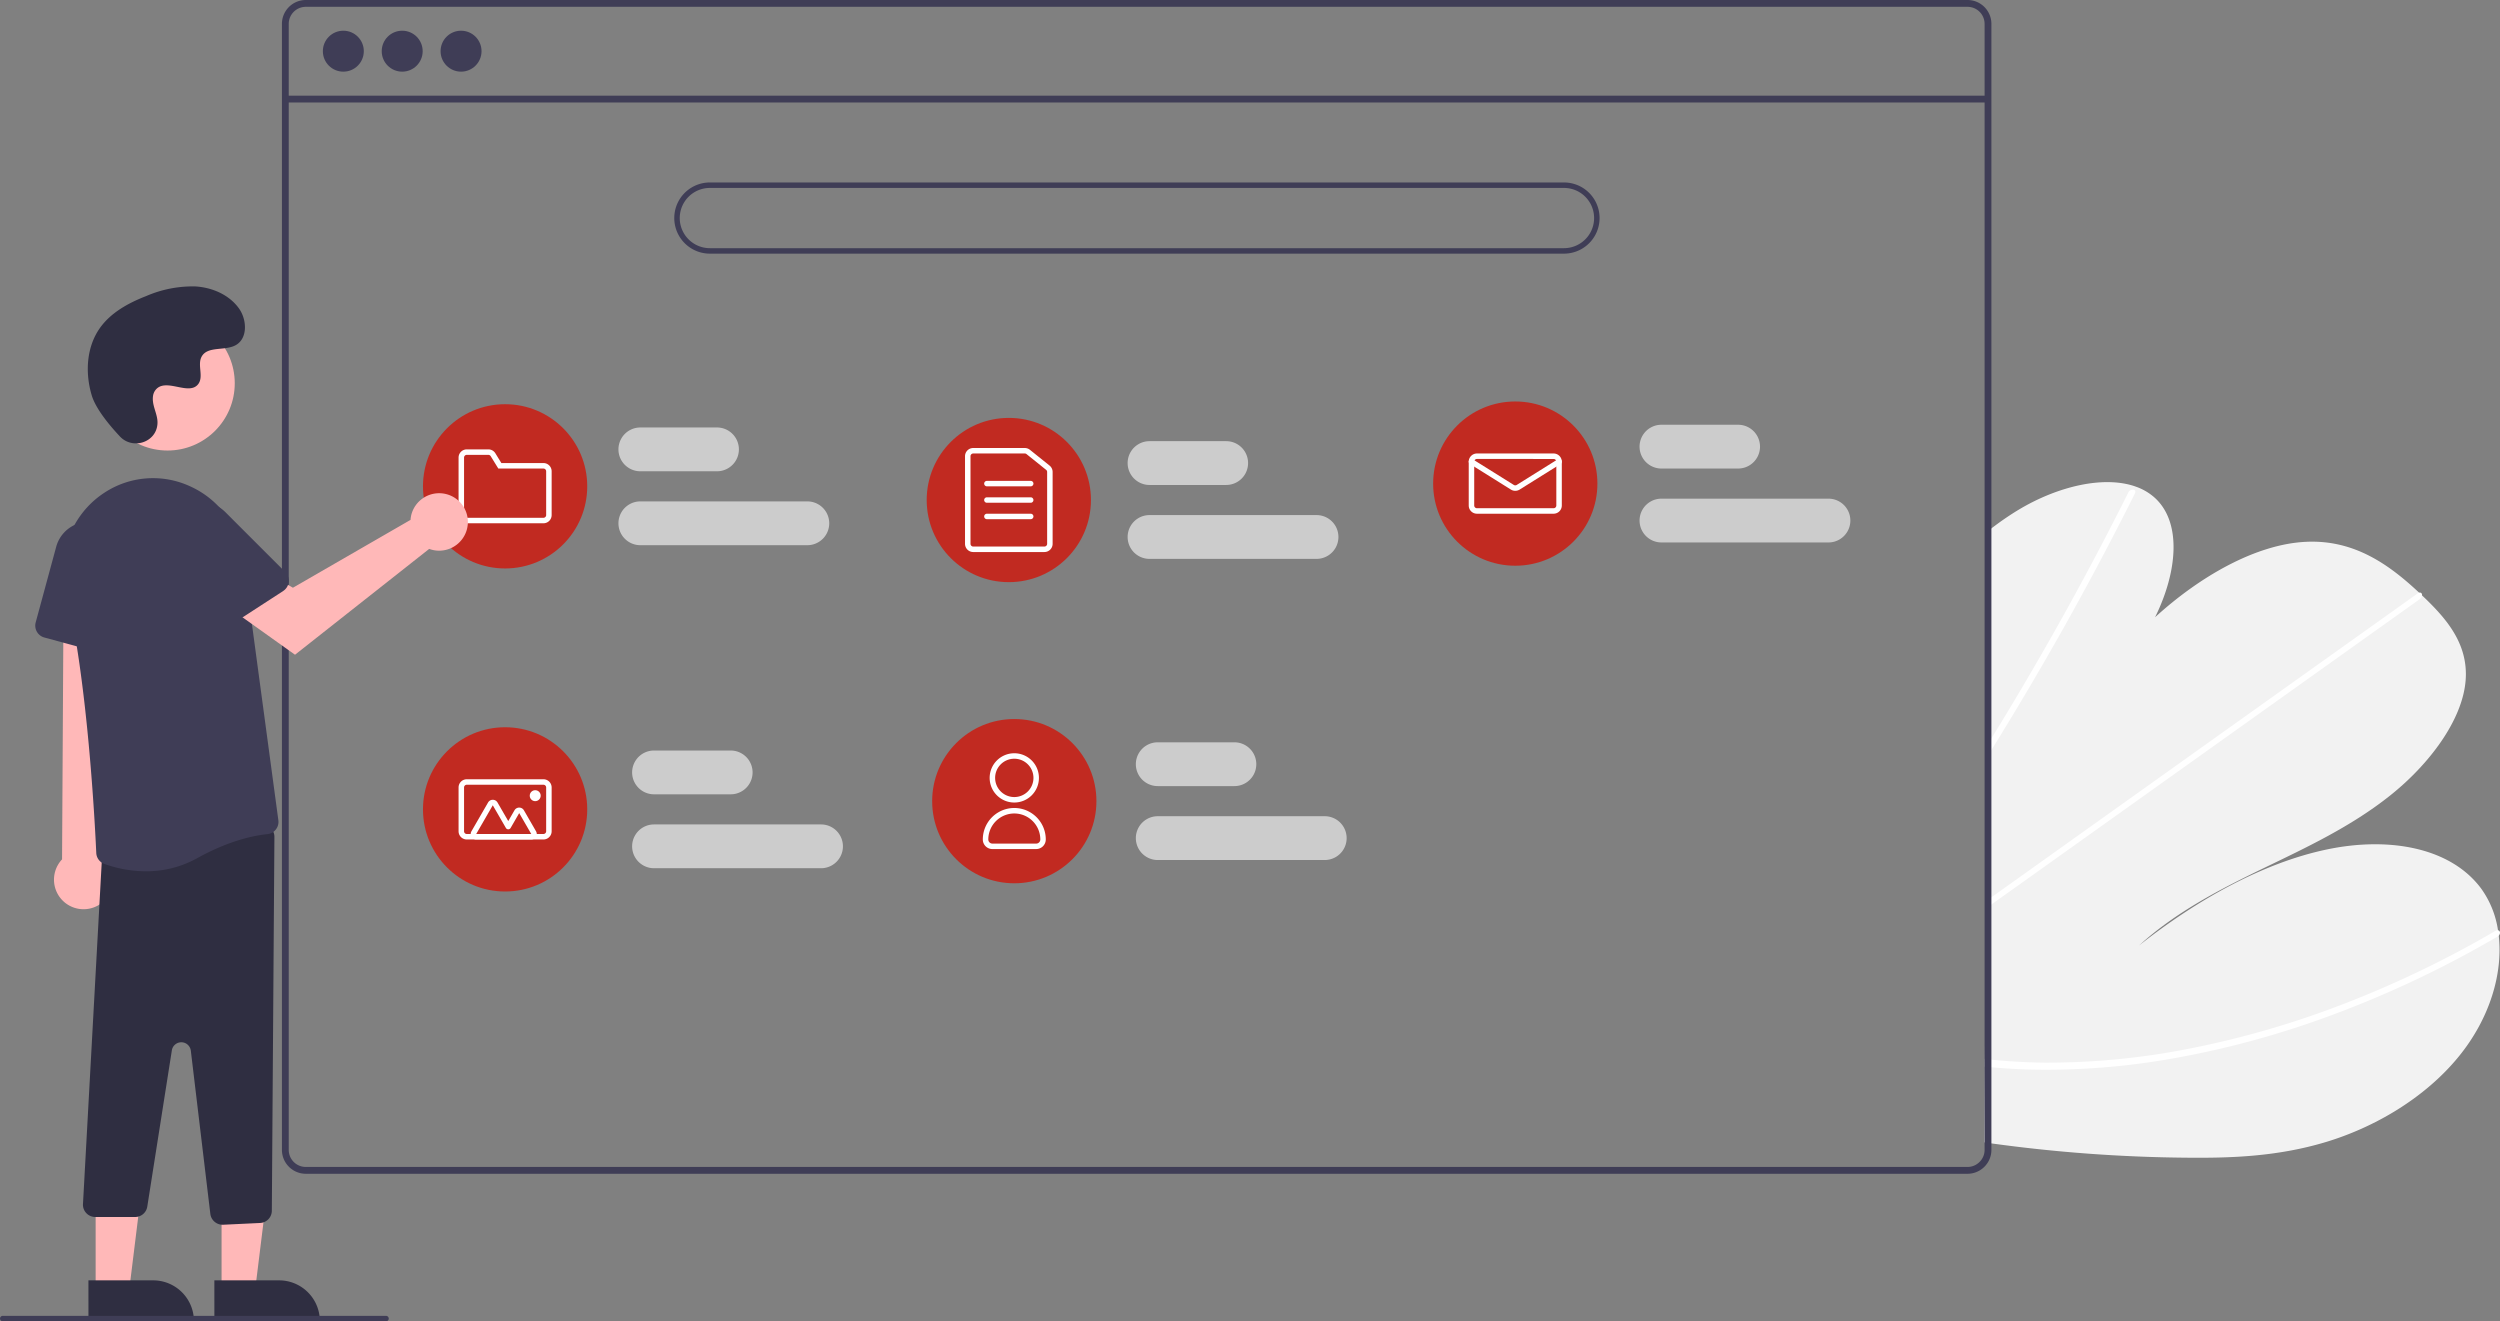 <svg xmlns="http://www.w3.org/2000/svg" width="641.414" height="339" viewBox="0 0 641.414 339">
  <rect x="0" y="0" width="641.414" height="339" fill="#808080" stroke="none"/>
  <g id="undraw_operating_system_re_iqsc" transform="translate(0 0)">
    <path id="Path_714" data-name="Path 714" d="M920.082,558.117a389.519,389.519,0,0,1-50.052-3.672c-.583-.081-1.165-.168-1.748-.249l.876-156.822c.579-.46,1.164-.914,1.756-1.353,1.961-1.464,3.977-2.836,6.063-4.1,10.05-6.055,21.816-8.827,29.934-6.049l.126.05a14.247,14.247,0,0,1,4.831,2.78c7.129,6.333,5.941,19.138.186,30.758,11.409-10.423,25.8-18.722,38.655-19.352,12.534-.618,21.488,5.936,29.1,13.044.252.233.5.466.741.7.126.113.245.233.37.346,5.8,5.546,11.515,12.012,10.824,21.371-.76,10.264-9.357,21.644-19.376,29.624s-21.384,13.282-32.484,18.656-22.469,11.2-31.95,19.839c14.794-11.7,31.627-21.127,48-24.61s32.094-.418,39.8,10.006a24.38,24.38,0,0,1,4.309,10.68c.075.45.135.906.189,1.37,1.1,9.65-2.24,21.171-10.217,30.974-8.784,10.8-21.806,18.28-34.167,22S931.586,558.237,920.082,558.117Z" transform="translate(-359.142 -261.093)" fill="#f2f2f2"/>
    <path id="Path_715" data-name="Path 715" d="M869.068,456.334l.017-3q.893-1.428,1.765-2.87c.376-.6.737-1.2,1.106-1.8q9.112-14.92,17.481-30.027t15.98-30.338a1.257,1.257,0,0,1,1.437-.722.361.361,0,0,1,.105.05c.266.142.377.459.149.921-.625,1.247-1.25,2.5-1.889,3.747q-7.734,15.287-16.241,30.442t-17.756,30.117c-.128.21-.262.42-.39.63C870.244,454.437,869.656,455.382,869.068,456.334Z" transform="translate(-359.376 -261.912)" fill="#fff"/>
    <path id="Path_716" data-name="Path 716" d="M868.76,506.186l.01-1.854c.585-.418,1.171-.829,1.756-1.247q20.669-14.739,41.338-29.473,33.839-24.127,67.677-48.24a1.2,1.2,0,0,1,.409-.209c.5-.138.792.229.74.7a1.409,1.409,0,0,1-.624.98q-18.977,13.527-37.939,27.047l-67.331,48c-1.425,1.018-2.856,2.035-4.281,3.052C869.931,505.357,869.345,505.775,868.76,506.186Z" transform="translate(-359.284 -273.099)" fill="#fff"/>
    <path id="Path_717" data-name="Path 717" d="M879.433,584.209c-3.125-.095-6.2-.3-9.247-.572l-1.748-.157.011-1.946c.583.06,1.165.119,1.748.171,4.4.411,8.853.7,13.425.742a187.3,187.3,0,0,0,37.752-3.687A235.069,235.069,0,0,0,960.6,567.341,269.358,269.358,0,0,0,999.4,548.657a1.036,1.036,0,0,1,.689-.172c.555.08.719.818.189,1.37a1.609,1.609,0,0,1-.353.279q-2.315,1.346-4.644,2.643a269.163,269.163,0,0,1-38.942,17.883,233.949,233.949,0,0,1-39.28,10.646A184.78,184.78,0,0,1,879.433,584.209Z" transform="translate(-359.188 -309.811)" fill="#fff"/>
    <path id="Path_718" data-name="Path 718" d="M678.839,208.674H252.5a6.13,6.13,0,0,0-6.124,6.125V503.7a6.13,6.13,0,0,0,6.124,6.125H678.839a6.119,6.119,0,0,0,4.657-2.149,1.425,1.425,0,0,0,.133-.168,5.735,5.735,0,0,0,.878-1.482,5.976,5.976,0,0,0,.463-2.325V214.8A6.131,6.131,0,0,0,678.839,208.674ZM683.222,503.7a4.337,4.337,0,0,1-.724,2.4,4.527,4.527,0,0,1-1.657,1.489,4.344,4.344,0,0,1-2,.485H252.5a4.381,4.381,0,0,1-4.376-4.376V214.8a4.381,4.381,0,0,1,4.376-4.376H678.839a4.383,4.383,0,0,1,4.383,4.376Z" transform="translate(-174.044 -208.674)" fill="#3f3d56"/>
    <rect id="Rectangle_243" data-name="Rectangle 243" width="436.843" height="1.751" transform="translate(73.205 24.547)" fill="#3f3d56"/>
    <circle id="Ellipse_242" data-name="Ellipse 242" cx="5.253" cy="5.253" r="5.253" transform="translate(82.835 7.879)" fill="#3f3d56"/>
    <circle id="Ellipse_243" data-name="Ellipse 243" cx="5.253" cy="5.253" r="5.253" transform="translate(97.937 7.879)" fill="#3f3d56"/>
    <circle id="Ellipse_244" data-name="Ellipse 244" cx="5.253" cy="5.253" r="5.253" transform="translate(113.038 7.879)" fill="#3f3d56"/>
    <path id="Path_719" data-name="Path 719" d="M617.966,293.588H398.827a9.131,9.131,0,0,1,0-18.262H617.966a9.131,9.131,0,1,1,0,18.262ZM398.827,276.731a7.726,7.726,0,0,0,0,15.452H617.966a7.726,7.726,0,1,0,0-15.452Z" transform="translate(-216.7 -228.512)" fill="#3f3d56"/>
    <path id="Path_720" data-name="Path 720" d="M394.587,376.064H374.921a5.619,5.619,0,1,1,0-11.238h19.666a5.619,5.619,0,1,1,0,11.238Z" transform="translate(-210.63 -255.15)" fill="#ccc"/>
    <path id="Path_721" data-name="Path 721" d="M417.765,403.064H374.921a5.619,5.619,0,1,1,0-11.238h42.845a5.619,5.619,0,1,1,0,11.238Z" transform="translate(-210.63 -263.186)" fill="#ccc"/>
    <path id="Path_722" data-name="Path 722" d="M399.587,494.064H379.921a5.619,5.619,0,0,1,0-11.238h19.666a5.619,5.619,0,0,1,0,11.238Z" transform="translate(-212.119 -290.27)" fill="#ccc"/>
    <path id="Path_723" data-name="Path 723" d="M422.765,521.064H379.921a5.619,5.619,0,0,1,0-11.238h42.845a5.619,5.619,0,1,1,0,11.238Z" transform="translate(-212.119 -298.306)" fill="#ccc"/>
    <path id="Path_724" data-name="Path 724" d="M583.587,491.064H563.921a5.619,5.619,0,0,1,0-11.238h19.666a5.619,5.619,0,1,1,0,11.238Z" transform="translate(-266.883 -289.377)" fill="#ccc"/>
    <path id="Path_725" data-name="Path 725" d="M606.765,518.064H563.921a5.619,5.619,0,0,1,0-11.238h42.844a5.619,5.619,0,1,1,0,11.238Z" transform="translate(-266.883 -297.413)" fill="#ccc"/>
    <path id="Path_726" data-name="Path 726" d="M580.587,381.064H560.921a5.619,5.619,0,1,1,0-11.238h19.666a5.619,5.619,0,1,1,0,11.238Z" transform="translate(-265.99 -256.638)" fill="#ccc"/>
    <path id="Path_727" data-name="Path 727" d="M603.766,408.064H560.921a5.619,5.619,0,0,1,0-11.238h42.845a5.619,5.619,0,0,1,0,11.238Z" transform="translate(-265.99 -264.674)" fill="#ccc"/>
    <path id="Path_728" data-name="Path 728" d="M767.587,375.064H747.921a5.619,5.619,0,0,1,0-11.238h19.666a5.619,5.619,0,1,1,0,11.238Z" transform="translate(-321.647 -254.852)" fill="#ccc"/>
    <path id="Path_729" data-name="Path 729" d="M790.766,402.064H747.921a5.619,5.619,0,0,1,0-11.238h42.845a5.619,5.619,0,1,1,0,11.238Z" transform="translate(-321.647 -262.888)" fill="#ccc"/>
    <circle id="Ellipse_245" data-name="Ellipse 245" cx="21.071" cy="21.071" r="21.071" transform="translate(108.522 103.706)" fill="#c12a21"/>
    <path id="Path_730" data-name="Path 730" d="M332.674,391.79H313.008a2.109,2.109,0,0,1-2.107-2.107v-14.75a2.109,2.109,0,0,1,2.107-2.107h5.536a2.094,2.094,0,0,1,1.795,1l1.544,2.509h10.791a2.109,2.109,0,0,1,2.107,2.107v11.238a2.109,2.109,0,0,1-2.107,2.107Zm-19.666-17.559a.7.7,0,0,0-.7.7v14.75a.7.7,0,0,0,.7.7h19.666a.7.7,0,0,0,.7-.7V378.445a.7.7,0,0,0-.7-.7H321.1l-1.956-3.178a.7.7,0,0,0-.6-.334Z" transform="translate(-193.248 -257.531)" fill="#fff"/>
    <circle id="Ellipse_246" data-name="Ellipse 246" cx="21.071" cy="21.071" r="21.071" transform="translate(237.758 107.218)" fill="#c12a21"/>
    <path id="Path_731" data-name="Path 731" d="M516.27,399.016H498.008a2.109,2.109,0,0,1-2.107-2.107V374.433a2.109,2.109,0,0,1,2.107-2.107H511.24a2.113,2.113,0,0,1,1.32.465l5.029,4.041a2.1,2.1,0,0,1,.787,1.642v18.434a2.109,2.109,0,0,1-2.107,2.107Zm-18.262-25.285a.7.7,0,0,0-.7.7v22.476a.7.7,0,0,0,.7.7H516.27a.7.7,0,0,0,.7-.7V378.474a.7.7,0,0,0-.262-.547l-5.03-4.042a.7.7,0,0,0-.44-.155Z" transform="translate(-248.31 -257.382)" fill="#fff"/>
    <path id="Path_732" data-name="Path 732" d="M514.841,385.731H503.6a.7.7,0,1,1,0-1.4h11.238a.7.7,0,1,1,0,1.4Z" transform="translate(-250.394 -260.953)" fill="#fff"/>
    <path id="Path_733" data-name="Path 733" d="M514.841,391.731H503.6a.7.7,0,0,1,0-1.4h11.238a.7.7,0,0,1,0,1.4Z" transform="translate(-250.394 -262.739)" fill="#fff"/>
    <path id="Path_734" data-name="Path 734" d="M514.841,397.731H503.6a.7.7,0,0,1,0-1.4h11.238a.7.7,0,1,1,0,1.4Z" transform="translate(-250.394 -264.525)" fill="#fff"/>
    <circle id="Ellipse_247" data-name="Ellipse 247" cx="21.071" cy="21.071" r="21.071" transform="translate(367.696 103.004)" fill="#c12a21"/>
    <path id="Path_735" data-name="Path 735" d="M701.673,389.778H682.007a2.109,2.109,0,0,1-2.107-2.107V376.433a2.109,2.109,0,0,1,2.107-2.107h19.666a2.11,2.11,0,0,1,2.107,2.107v11.238A2.109,2.109,0,0,1,701.673,389.778Zm-19.666-14.047a.7.7,0,0,0-.7.7v11.238a.7.7,0,0,0,.7.7h19.666a.7.7,0,0,0,.7-.7V376.433a.7.7,0,0,0-.7-.7Z" transform="translate(-303.074 -257.977)" fill="#fff"/>
    <path id="Path_736" data-name="Path 736" d="M691.84,384.5a2.11,2.11,0,0,1-1.117-.318l-10.494-6.558a.7.7,0,1,1,.745-1.191l10.494,6.558a.707.707,0,0,0,.744,0l10.493-6.558a.7.7,0,1,1,.745,1.191l-10.493,6.558A2.11,2.11,0,0,1,691.84,384.5Z" transform="translate(-303.074 -258.572)" fill="#fff"/>
    <circle id="Ellipse_248" data-name="Ellipse 248" cx="21.071" cy="21.071" r="21.071" transform="translate(108.522 186.586)" fill="#c12a21"/>
    <path id="Path_737" data-name="Path 737" d="M332.674,508.778H313.008a2.109,2.109,0,0,1-2.107-2.107V495.433a2.109,2.109,0,0,1,2.107-2.107h19.666a2.109,2.109,0,0,1,2.107,2.107v11.238a2.109,2.109,0,0,1-2.107,2.107Zm-19.666-14.047a.7.7,0,0,0-.7.7v11.238a.7.7,0,0,0,.7.7h19.666a.7.7,0,0,0,.7-.7V495.433a.7.7,0,0,0-.7-.7Z" transform="translate(-193.248 -293.395)" fill="#fff"/>
    <path id="Path_738" data-name="Path 738" d="M330.878,511.01H316.744a1.4,1.4,0,0,1-1.216-2.107l4.257-7.375a1.4,1.4,0,0,1,2.433,0l2.75,4.763,1.593-2.759a1.4,1.4,0,0,1,2.433,0l3.1,5.371a1.4,1.4,0,0,1-1.217,2.107Zm0-1.4h0l-3.1-5.371-2.2,3.813a.7.7,0,0,1-.608.351h0a.7.7,0,0,1-.608-.351L321,502.231l-4.258,7.375Z" transform="translate(-194.569 -295.627)" fill="#fff"/>
    <circle id="Ellipse_249" data-name="Ellipse 249" cx="1.405" cy="1.405" r="1.405" transform="translate(135.914 202.74)" fill="#fff"/>
    <circle id="Ellipse_250" data-name="Ellipse 250" cx="21.071" cy="21.071" r="21.071" transform="translate(239.162 184.479)" fill="#c12a21"/>
    <path id="Path_739" data-name="Path 739" d="M511.222,496.469a6.321,6.321,0,1,1,6.321-6.321,6.321,6.321,0,0,1-6.321,6.321Zm0-11.238a4.917,4.917,0,1,0,4.917,4.917A4.917,4.917,0,0,0,511.222,485.231Z" transform="translate(-250.989 -290.568)" fill="#fff"/>
    <path id="Path_740" data-name="Path 740" d="M516.1,514.362H504.859A2.461,2.461,0,0,1,502.4,511.9a8.077,8.077,0,1,1,16.155,0,2.461,2.461,0,0,1-2.458,2.458Zm-5.619-9.131a6.68,6.68,0,0,0-6.672,6.673,1.055,1.055,0,0,0,1.054,1.053H516.1a1.055,1.055,0,0,0,1.054-1.053A6.68,6.68,0,0,0,510.478,505.231Z" transform="translate(-250.245 -296.52)" fill="#fff"/>
    <path id="Path_741" data-name="Path 741" d="M80.936,457.124h8.611l4.1-33.214H80.935Z" transform="translate(-24.089 -126.169)" fill="#ffb8b8"/>
    <path id="Path_742" data-name="Path 742" d="M0,0H27.063V10.456H10.456A10.456,10.456,0,0,1,0,0H0Z" transform="translate(82.063 338.951) rotate(179.997)" fill="#2f2e41"/>
    <path id="Path_743" data-name="Path 743" d="M34.936,457.124h8.611l4.1-33.214H34.935Z" transform="translate(-10.398 -126.169)" fill="#ffb8b8"/>
    <path id="Path_744" data-name="Path 744" d="M0,0H27.063V10.456H10.456A10.456,10.456,0,0,1,0,0H0Z" transform="translate(49.754 338.95) rotate(179.997)" fill="#2f2e41"/>
    <path id="Path_745" data-name="Path 745" d="M174.856,500.074A7.545,7.545,0,0,0,176.3,488.6l5.67-80.462-16.332,1.584-.449,78.8a7.586,7.586,0,0,0,9.663,11.56Z" transform="translate(-149.266 -268.039)" fill="#ffb8b8"/>
    <path id="Path_746" data-name="Path 746" d="M209.516,612.541a3.173,3.173,0,0,1-3.139-2.785l-5.005-41.863a2.458,2.458,0,0,0-4.869-.09L190.2,607.885a3.146,3.146,0,0,1-3.122,2.669H176.855a3.161,3.161,0,0,1-3.161-3.185l4.877-88.873a3.142,3.142,0,0,1,2.707-3.1l37.924-5.505a3.162,3.162,0,0,1,3.615,3.15l-.662,95.913a3.16,3.16,0,0,1-3.01,3.135l-9.479.452Q209.591,612.541,209.516,612.541Z" transform="translate(-152.412 -298.315)" fill="#2f2e41"/>
    <path id="Path_747" data-name="Path 747" d="M187.714,484.2a31.667,31.667,0,0,1-10.694-1.9,3.137,3.137,0,0,1-2.05-2.813c-.327-7.26-2.241-44.631-7.813-67.427a23.3,23.3,0,0,1,8.875-24.283q.45-.323.917-.634A22.691,22.691,0,0,1,199,385.408a23.332,23.332,0,0,1,13.6,18.231l9.087,67.463a3.145,3.145,0,0,1-.654,2.389,3.1,3.1,0,0,1-2.145,1.175c-3.149.314-9.679,1.534-18.037,6.178A26.778,26.778,0,0,1,187.714,484.2Z" transform="translate(-150.271 -260.658)" fill="#3f3d56"/>
    <path id="Path_748" data-name="Path 748" d="M173.56,433.019l-14.954-4.055a3.164,3.164,0,0,1-2.223-3.878L161.64,405.7a8.708,8.708,0,0,1,17.1,2.758l-1.2,21.686a3.16,3.16,0,0,1-3.983,2.876Z" transform="translate(-147.226 -265.4)" fill="#3f3d56"/>
    <circle id="Ellipse_251" data-name="Ellipse 251" cx="17.251" cy="17.251" r="17.251" transform="translate(25.729 81.088)" fill="#ffb8b8"/>
    <path id="Path_749" data-name="Path 749" d="M274.313,394.529a7.392,7.392,0,0,0-.168,1.152l-30.172,17.406-7.334-4.222L228.821,419.1l15.689,11.182,34.422-27.156a7.372,7.372,0,1,0-4.619-8.6Z" transform="translate(-168.819 -262.297)" fill="#ffb8b8"/>
    <path id="Path_750" data-name="Path 750" d="M234.244,414.9l-13,8.434a3.164,3.164,0,0,1-4.372-.931l-10.936-16.851a8.708,8.708,0,0,1,13.463-10.9l15.356,15.36a3.16,3.16,0,0,1-.515,4.886Z" transform="translate(-161.591 -263.267)" fill="#3f3d56"/>
    <path id="Path_751" data-name="Path 751" d="M183.714,351.787c3.218,3.428,9.195,1.588,9.614-3.1a5.655,5.655,0,0,0-.007-1.093c-.217-2.074-1.415-3.958-1.128-6.148a3.225,3.225,0,0,1,.59-1.509c2.565-3.434,8.585,1.536,11-1.573,1.484-1.906-.26-4.908.878-7.038,1.5-2.812,5.955-1.425,8.747-2.965,3.106-1.713,2.921-6.48.876-9.379-2.494-3.535-6.866-5.422-11.184-5.694a30,30,0,0,0-12.637,2.466c-4.58,1.785-9.122,4.252-11.941,8.279-3.428,4.9-3.758,11.482-2.043,17.209C177.527,344.732,181.086,348.988,183.714,351.787Z" transform="translate(-152.941 -239.8)" fill="#2f2e41"/>
    <path id="Path_752" data-name="Path 752" d="M242.427,690.731H144.1a.7.7,0,0,1,0-1.4h98.332a.7.7,0,0,1,0,1.4Z" transform="translate(-143.393 -351.731)" fill="#3f3d56"/>
  </g>
</svg>
